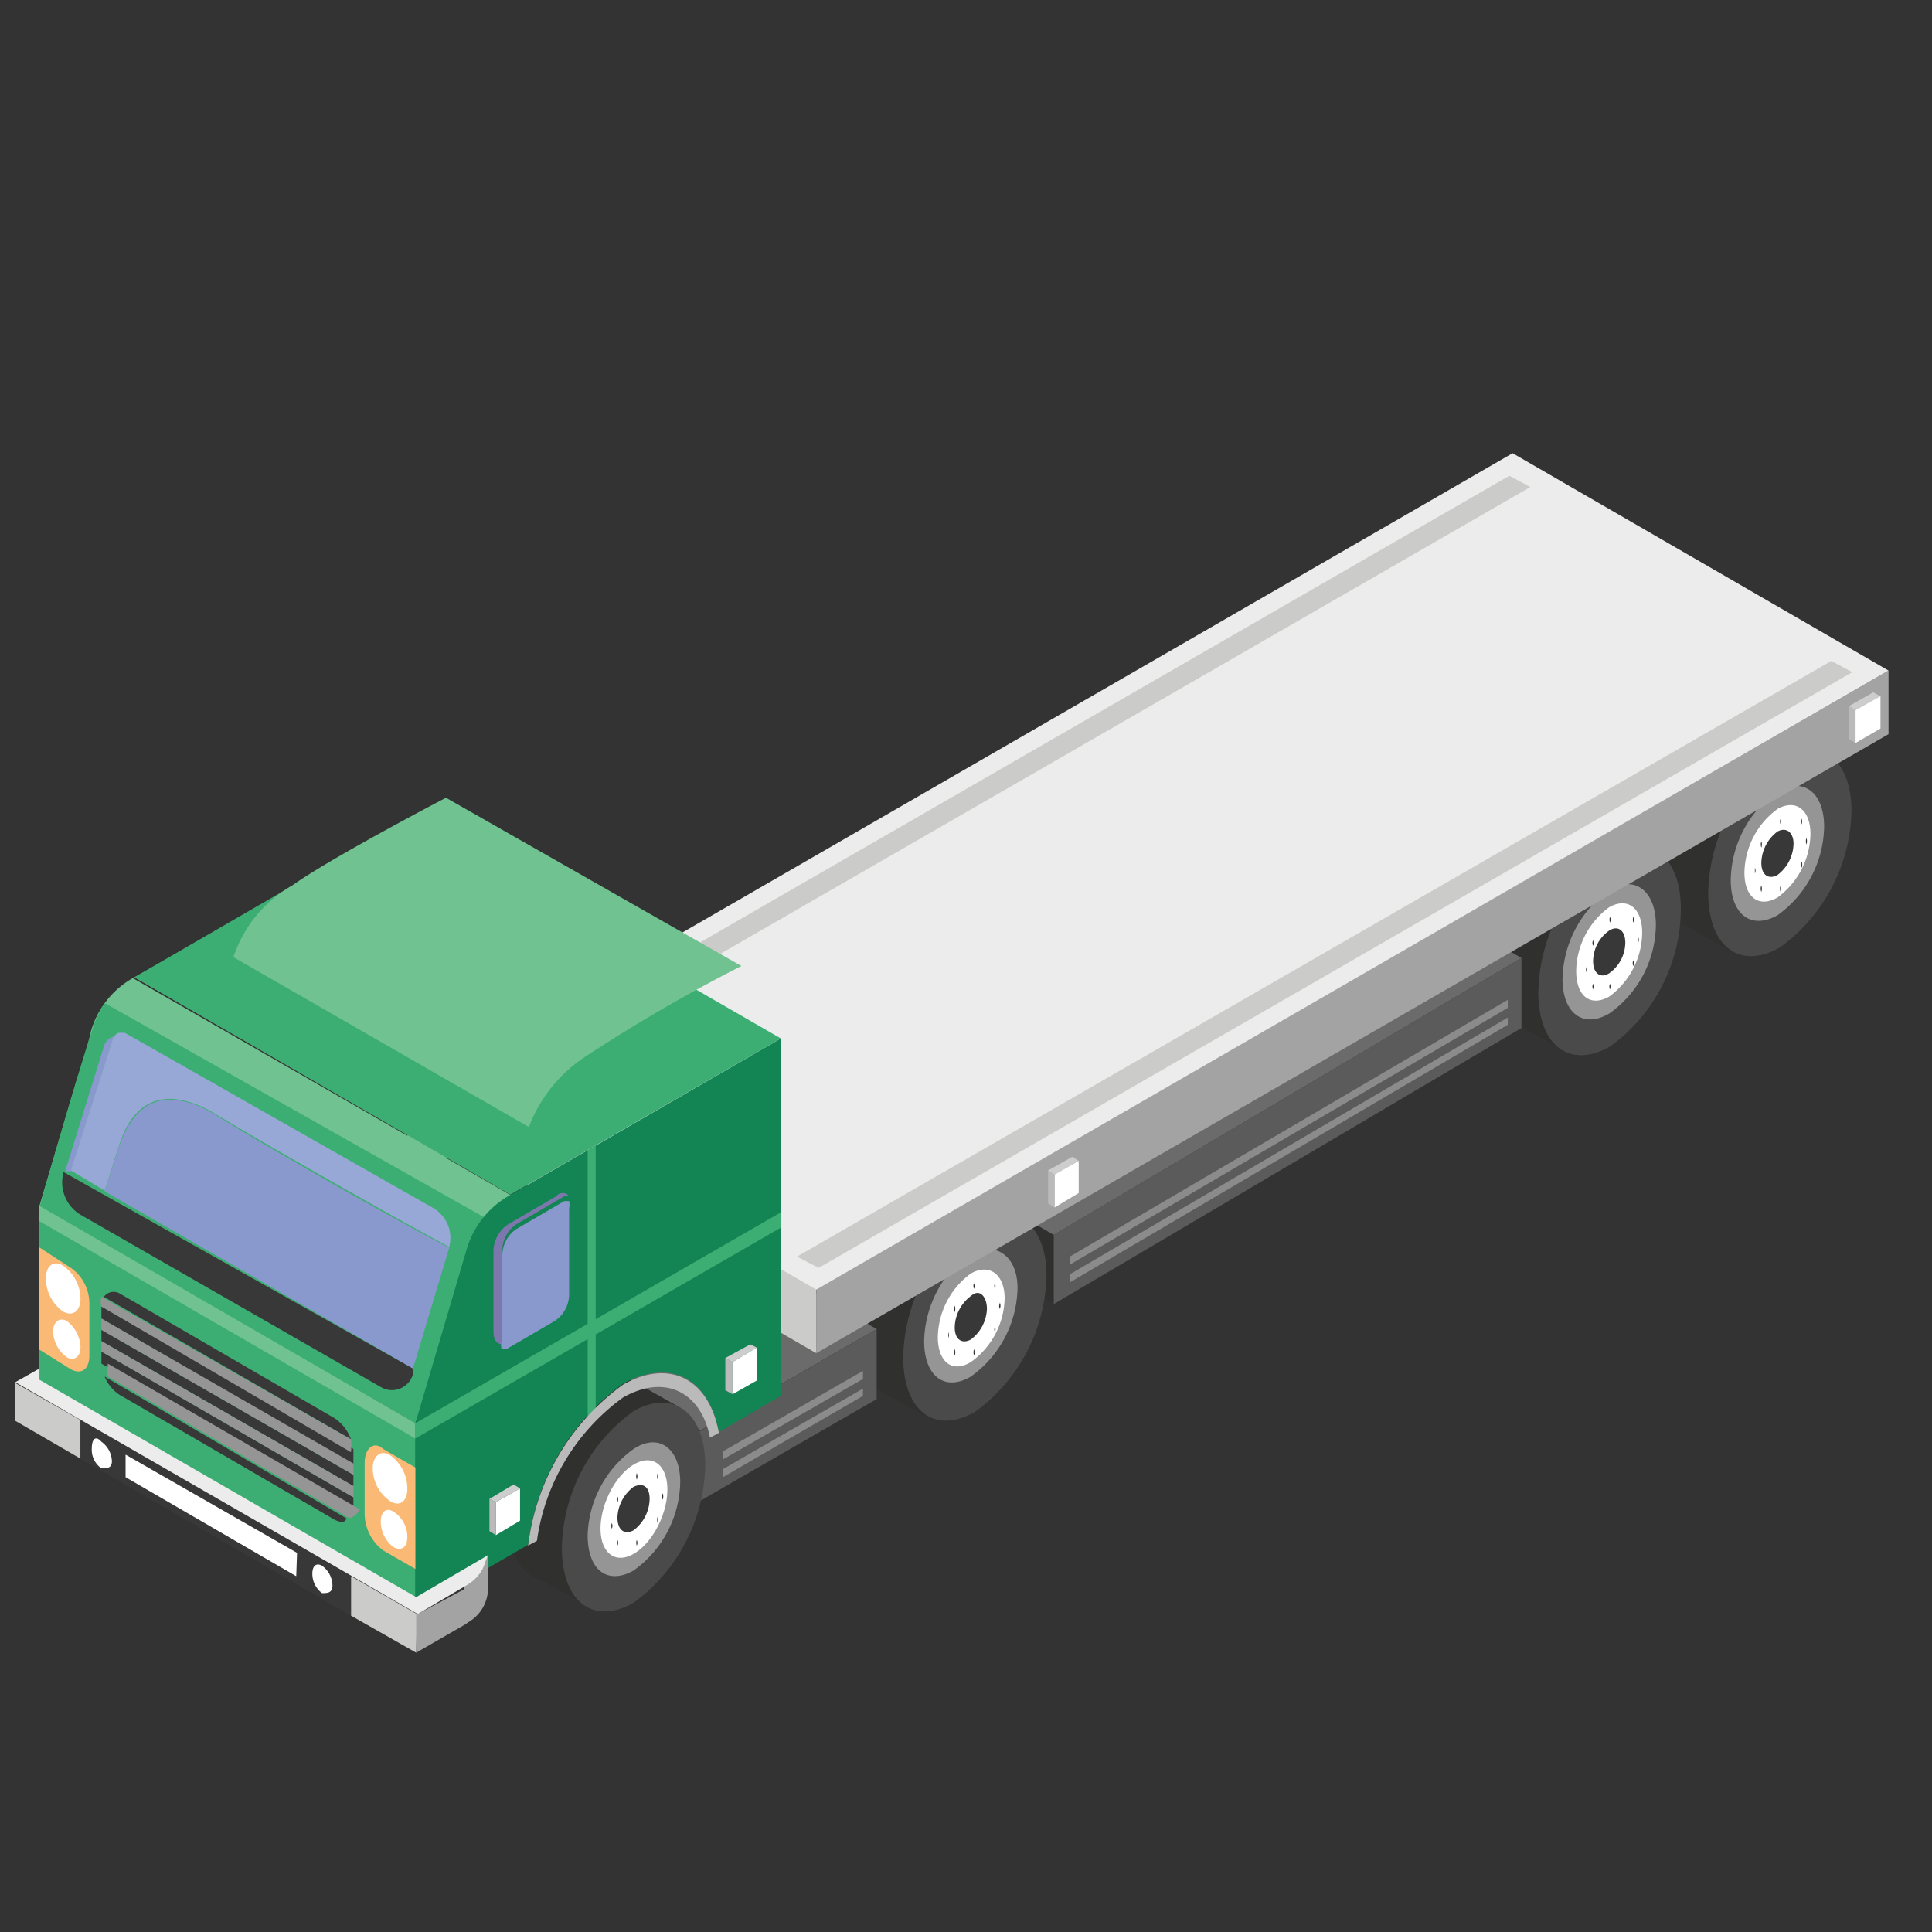 <svg id="Layer_1" data-name="Layer 1" xmlns="http://www.w3.org/2000/svg" viewBox="0 0 24 24"><rect x="0" y="0" width="24" height="24" fill="#333333" stroke="none"/><defs><style>.cls-1{fill:#30302f;}.cls-2{fill:#4a4a4a;}.cls-3{fill:#959595;}.cls-4{fill:#fff;}.cls-5{fill:#383838;}.cls-6{fill:#262626;}.cls-7{fill:#70c391;}.cls-8{fill:#6b6b6b;}.cls-9{fill:#5b5b5c;}.cls-10{fill:#8b8b8b;}.cls-11{fill:#cbcbca;}.cls-12{fill:#a4a3a3;}.cls-13{fill:#bababa;}.cls-14{fill:#cdcdcd;}.cls-15{fill:#ececec;}.cls-16{fill:#3cae73;}.cls-17{fill:#138453;}.cls-18{fill:#fbb976;}.cls-19{fill:#8a99cd;}.cls-20{fill:#98a8d6;}.cls-21{fill:#7c77ac;}</style></defs><polygon class="cls-1" points="12.12 14.63 13.1 15.2 13.1 16.2 12.12 15.64 12.12 14.63"/><path class="cls-1" d="M22.3,9.69a2.12,2.12,0,0,1-.89,1.7c-.49.29-.89,0-.89-.67A2.14,2.14,0,0,1,21.41,9C21.9,8.74,22.3,9,22.3,9.69Z"/><polygon class="cls-1" points="21.5 11.82 20.86 11.45 22.01 8.98 22.63 9.33 21.5 11.82"/><path class="cls-2" d="M23,10.07a2.15,2.15,0,0,1-.89,1.7c-.49.28-.89,0-.89-.68a2.15,2.15,0,0,1,.89-1.7C22.57,9.11,23,9.41,23,10.07Z"/><path class="cls-3" d="M22.66,10.27a1.38,1.38,0,0,1-.58,1.1c-.32.18-.58,0-.58-.44a1.38,1.38,0,0,1,.58-1.1C22.4,9.65,22.66,9.84,22.66,10.27Z"/><path class="cls-4" d="M22.49,10.36a1,1,0,0,1-.41.79c-.23.13-.41,0-.41-.31a1,1,0,0,1,.41-.79C22.31,9.92,22.49,10.06,22.49,10.36Z"/><path class="cls-5" d="M22.28,10.48a.5.5,0,0,1-.2.39c-.11.06-.2,0-.2-.15a.5.5,0,0,1,.2-.39C22.19,10.27,22.28,10.34,22.28,10.48Z"/><path class="cls-5" d="M22.12,10.17a.1.1,0,0,1,0,.07s0,0,0,0a.08.08,0,0,1,0-.07S22.12,10.14,22.12,10.17Z"/><path class="cls-5" d="M22.38,10.17a.1.1,0,0,1,0,.07s0,0,0,0a.08.08,0,0,1,0-.07S22.38,10.14,22.38,10.17Z"/><path class="cls-5" d="M21.88,10.45a.12.12,0,0,1,0,.08s0,0,0,0a.12.12,0,0,1,0-.08S21.88,10.42,21.88,10.45Z"/><path class="cls-5" d="M22.38,10.7a.1.1,0,0,1,0,.08s0,0,0,0a.08.08,0,0,1,0-.07S22.38,10.68,22.38,10.7Z"/><path class="cls-5" d="M21.88,11a.12.12,0,0,1,0,.08s0,0,0,0a.1.1,0,0,1,0-.08S21.88,11,21.88,11Z"/><path class="cls-5" d="M22.44,10.41a.12.12,0,0,1,0,.08s0,0,0,0a.12.12,0,0,1,0-.08S22.44,10.39,22.44,10.41Z"/><path class="cls-5" d="M21.8,10.78a.08.08,0,0,1,0,.07s0,0,0,0,0-.07,0-.08S21.8,10.75,21.8,10.78Z"/><path class="cls-5" d="M22.12,11a.12.12,0,0,1,0,.08s0,0,0,0a.1.1,0,0,1,0-.08S22.12,11,22.12,11Z"/><path class="cls-1" d="M20.21,10.92a2.15,2.15,0,0,1-.89,1.7c-.49.28-.89,0-.89-.68a2.15,2.15,0,0,1,.89-1.7C19.81,10,20.21,10.26,20.21,10.92Z"/><polygon class="cls-1" points="19.41 13.04 18.77 12.68 19.92 10.21 20.54 10.55 19.41 13.04"/><path class="cls-2" d="M20.88,11.29A2.12,2.12,0,0,1,20,13c-.49.28-.89,0-.89-.67a2.12,2.12,0,0,1,.89-1.7C20.48,10.33,20.88,10.63,20.88,11.29Z"/><path class="cls-3" d="M20.57,11.49a1.36,1.36,0,0,1-.58,1.1c-.32.19-.58,0-.58-.43A1.4,1.4,0,0,1,20,11.05C20.31,10.87,20.57,11.07,20.57,11.49Z"/><path class="cls-4" d="M20.4,11.59a1,1,0,0,1-.41.79c-.23.13-.41,0-.41-.32a1,1,0,0,1,.41-.79C20.22,11.14,20.4,11.28,20.4,11.59Z"/><path class="cls-5" d="M20.19,11.71a.47.47,0,0,1-.2.38c-.11.07-.2,0-.2-.15a.47.47,0,0,1,.2-.38C20.1,11.49,20.19,11.56,20.19,11.71Z"/><path class="cls-5" d="M20,11.39a.08.08,0,0,1,0,.07s0,0,0,0a.1.1,0,0,1,0-.07S20,11.36,20,11.39Z"/><path class="cls-5" d="M20.29,11.39a.08.08,0,0,1,0,.07s0,0,0,0a.1.1,0,0,1,0-.07S20.29,11.36,20.29,11.39Z"/><path class="cls-5" d="M19.79,11.68a.1.1,0,0,1,0,.07s0,0,0,0a.08.08,0,0,1,0-.07S19.79,11.65,19.79,11.68Z"/><path class="cls-5" d="M20.29,11.93a.08.08,0,0,1,0,.07s0,0,0,0a.08.08,0,0,1,0-.07S20.29,11.9,20.29,11.93Z"/><path class="cls-5" d="M19.79,12.22a.1.1,0,0,1,0,.07s0,0,0,0a.08.08,0,0,1,0-.07S19.79,12.19,19.79,12.22Z"/><path class="cls-5" d="M20.35,11.64a.08.08,0,0,1,0,.07s0,0,0,0a.08.08,0,0,1,0-.07S20.35,11.61,20.35,11.64Z"/><path class="cls-5" d="M19.71,12s0,.07,0,.08,0,0,0,0a.08.08,0,0,1,0-.07S19.71,12,19.71,12Z"/><path class="cls-5" d="M20,12.22a.1.1,0,0,1,0,.07s0,0,0,0a.08.08,0,0,1,0-.07S20,12.19,20,12.22Z"/><path class="cls-1" d="M12.28,15.46a2.12,2.12,0,0,1-.89,1.7c-.49.29-.89,0-.89-.67a2.14,2.14,0,0,1,.89-1.7C11.88,14.51,12.28,14.81,12.28,15.46Z"/><polygon class="cls-1" points="11.48 17.59 10.84 17.22 11.99 14.75 12.61 15.1 11.48 17.59"/><path class="cls-2" d="M13,15.84a2.15,2.15,0,0,1-.89,1.7c-.49.28-.89,0-.89-.68a2.15,2.15,0,0,1,.89-1.7C12.55,14.88,13,15.18,13,15.84Z"/><path class="cls-3" d="M12.64,16a1.38,1.38,0,0,1-.58,1.1c-.32.19-.58,0-.58-.44a1.39,1.39,0,0,1,.58-1.1C12.38,15.42,12.64,15.61,12.64,16Z"/><path class="cls-4" d="M12.48,16.13a1,1,0,0,1-.42.79c-.23.14-.41,0-.41-.31a1,1,0,0,1,.41-.79C12.29,15.69,12.48,15.83,12.48,16.13Z"/><path class="cls-5" d="M12.26,16.26a.5.5,0,0,1-.2.38c-.11.06-.2,0-.2-.15a.5.5,0,0,1,.2-.39C12.17,16,12.26,16.11,12.26,16.26Z"/><path class="cls-5" d="M12.1,15.94a.1.1,0,0,1,0,.07s0,0,0,0a.08.08,0,0,1,0-.07S12.1,15.91,12.1,15.94Z"/><path class="cls-5" d="M12.36,15.94a.1.1,0,0,1,0,.07s0,0,0,0a.08.08,0,0,1,0-.07S12.36,15.91,12.36,15.94Z"/><path class="cls-5" d="M11.86,16.22a.12.12,0,0,1,0,.08s0,0,0,0a.12.12,0,0,1,0-.08S11.86,16.19,11.86,16.22Z"/><path class="cls-5" d="M12.36,16.48a.1.1,0,0,1,0,.07s0,0,0,0a.08.08,0,0,1,0-.07S12.36,16.45,12.36,16.48Z"/><path class="cls-5" d="M11.86,16.76a.12.12,0,0,1,0,.08s0,0,0,0a.12.12,0,0,1,0-.08S11.86,16.73,11.86,16.76Z"/><path class="cls-5" d="M12.42,16.18a.1.1,0,0,1,0,.08s0,0,0,0a.08.08,0,0,1,0-.07S12.42,16.16,12.42,16.18Z"/><path class="cls-5" d="M11.78,16.55a.08.08,0,0,1,0,.07s0,0,0,0,0-.07,0-.08S11.78,16.52,11.78,16.55Z"/><path class="cls-5" d="M12.1,16.76a.12.12,0,0,1,0,.08s0,0,0,0a.12.12,0,0,1,0-.08S12.1,16.73,12.1,16.76Z"/><path class="cls-6" d="M8.82,17.9l-.69-.41-.46-.37a3.69,3.69,0,0,0,.4-.16S9,17.26,8.82,17.9Z"/><polygon class="cls-7" points="5.06 10.22 5.06 14.71 5.57 14.38 1.67 12.14 5.06 10.22"/><polygon class="cls-7" points="4.25 15.14 0.49 17.31 0.49 14.98 0.97 13.36 4.25 15.14"/><path class="cls-7" d="M1.13,12.81a1.11,1.11,0,0,1,.52-.66h0l3.9,2.24,1.2.69-.15,1.36L4.25,15.14,1,13.36Z"/><polygon class="cls-8" points="6.92 16.75 9.1 15.48 10.89 16.51 8.7 17.77 6.92 16.75"/><polygon class="cls-9" points="10.89 16.51 8.67 17.79 8.67 18.66 10.89 17.38 10.89 16.51"/><polygon class="cls-10" points="10.72 17.25 8.98 18.25 8.98 18.35 10.72 17.34 10.72 17.25"/><polygon class="cls-10" points="10.72 17.03 8.98 18.03 8.98 18.13 10.72 17.13 10.72 17.03"/><polygon class="cls-8" points="11.31 14.31 17.11 10.88 18.9 11.9 13.09 15.34 11.31 14.31"/><polygon class="cls-9" points="18.9 11.9 13.09 15.34 13.09 16.2 18.9 12.77 18.9 11.9"/><polygon class="cls-10" points="18.73 12.64 13.29 15.83 13.29 15.93 18.73 12.73 18.73 12.64"/><polygon class="cls-10" points="18.73 12.42 13.29 15.61 13.29 15.71 18.73 12.52 18.73 12.42"/><polygon class="cls-11" points="5.47 13.31 5.47 14.11 10.14 16.81 10.14 16.01 5.47 13.31"/><polygon class="cls-12" points="23.46 8.33 23.46 9.12 10.14 16.81 10.14 16.01 23.46 8.33"/><path class="cls-1" d="M8.09,17.83a2.1,2.1,0,0,1-.89,1.7c-.49.29-.89,0-.89-.67a2.12,2.12,0,0,1,.89-1.7C7.7,16.87,8.09,17.18,8.09,17.83Z"/><polygon class="cls-1" points="7.3 19.95 6.65 19.59 7.8 17.12 8.42 17.47 7.3 19.95"/><path class="cls-2" d="M8.76,18.2a2.16,2.16,0,0,1-.89,1.71c-.49.28-.89,0-.89-.68a2.14,2.14,0,0,1,.89-1.7C8.36,17.25,8.76,17.55,8.76,18.2Z"/><path class="cls-3" d="M8.45,18.41a1.38,1.38,0,0,1-.58,1.1c-.32.18-.57,0-.57-.44A1.37,1.37,0,0,1,7.87,18C8.19,17.79,8.45,18,8.45,18.41Z"/><ellipse class="cls-4" cx="7.87" cy="18.74" rx="0.64" ry="0.36" transform="translate(-12.45 18.65) rotate(-66.95)"/><path class="cls-5" d="M8.07,18.62a.5.5,0,0,1-.2.39c-.11.06-.2,0-.2-.16a.5.5,0,0,1,.2-.38C8,18.41,8.07,18.48,8.07,18.62Z"/><path class="cls-5" d="M7.91,18.3a.1.1,0,0,1,0,.08s0,0,0,0a.12.12,0,0,1,0-.08S7.91,18.28,7.91,18.3Z"/><path class="cls-5" d="M8.17,18.3a.1.1,0,0,1,0,.08s0,0,0,0a.12.12,0,0,1,0-.08S8.17,18.28,8.17,18.3Z"/><path class="cls-5" d="M7.67,18.59a.07.07,0,0,1,0,.07s0,0,0,0,0-.07,0-.08S7.67,18.56,7.67,18.59Z"/><path class="cls-5" d="M8.17,18.84a.12.12,0,0,1,0,.08s0,0,0,0a.12.12,0,0,1,0-.08S8.17,18.81,8.17,18.84Z"/><path class="cls-5" d="M7.67,19.13a.07.07,0,0,1,0,.07s0,0,0,0,0-.06,0-.07S7.67,19.1,7.67,19.13Z"/><path class="cls-5" d="M8.23,18.55a.09.09,0,0,1,0,.08s0,0,0,0a.11.11,0,0,1,0-.08S8.23,18.52,8.23,18.55Z"/><path class="cls-5" d="M7.6,18.92a.08.08,0,0,1,0,.07s0,0,0,0a.1.1,0,0,1,0-.07S7.6,18.89,7.6,18.92Z"/><path class="cls-5" d="M7.91,19.13a.08.08,0,0,1,0,.07s0,0,0,0a.1.1,0,0,1,0-.07S7.91,19.1,7.91,19.13Z"/><polygon class="cls-4" points="23.05 9.23 23.36 9.05 23.36 8.64 23.05 8.82 23.05 9.23"/><polygon class="cls-13" points="22.97 8.77 23.05 8.82 23.05 9.23 22.97 9.18 22.97 8.77"/><polygon class="cls-14" points="22.97 8.77 23.27 8.6 23.36 8.65 23.05 8.82 22.97 8.77"/><polygon class="cls-4" points="13.1 15 13.4 14.82 13.4 14.42 13.1 14.59 13.1 15"/><polygon class="cls-13" points="13.02 14.54 13.1 14.59 13.1 15 13.02 14.95 13.02 14.54"/><polygon class="cls-14" points="13.02 14.54 13.32 14.37 13.4 14.42 13.1 14.59 13.02 14.54"/><path class="cls-12" d="M6.57,14l2.64-1.39V12l-1.63.77A2.06,2.06,0,0,0,6.57,14Z"/><polygon class="cls-15" points="10.14 16.02 23.46 8.33 18.79 5.63 5.47 13.32 10.14 16.02"/><polygon class="cls-11" points="6.17 13.45 19.01 6.05 18.75 5.91 5.9 13.32 6.17 13.45"/><polygon class="cls-11" points="10.17 15.75 23.01 8.35 22.75 8.21 9.9 15.61 10.17 15.75"/><path class="cls-16" d="M1.3,12.46l4.8,2.71-.94,2.51L.49,15s.48-1.7.69-2.31A1.81,1.81,0,0,1,1.3,12.46Z"/><path class="cls-17" d="M9.7,12.9,6.33,14.85a1.13,1.13,0,0,0-.53.66l-.64,2.17V20l1.4-.81a2.9,2.9,0,0,1,1.18-2c.59-.33,1.07-.06,1.19.6l.77-.45Z"/><polygon class="cls-16" points="7.3 17.6 7.3 14.29 7.4 14.23 7.4 17.6 7.3 17.6"/><path class="cls-13" d="M7.74,17.36a2.65,2.65,0,0,0-1.07,1.78l-.11.06a2.9,2.9,0,0,1,1.18-2c.59-.33,1.07-.06,1.19.6l-.11.06C8.71,17.3,8.27,17.06,7.74,17.36Z"/><polygon class="cls-16" points="0.49 14.98 5.16 17.68 5.16 20.01 0.49 17.31 0.49 14.98"/><polygon class="cls-7" points="0.49 14.98 5.16 17.68 5.16 17.87 0.49 15.17 0.49 14.98"/><polygon class="cls-16" points="9.7 15.06 5.16 17.68 5.16 17.87 9.7 15.25 9.7 15.06"/><path class="cls-5" d="M4.39,18.05v.14L1.26,16.38v-.15L4.39,18Z"/><path class="cls-5" d="M4.39,18.71v0L1.26,16.94v-.15L4.39,18.6Z"/><path class="cls-5" d="M1.49,16.07l2.67,1.55a.54.54,0,0,1,.2.26L1.29,16.11A.15.15,0,0,1,1.49,16.07Z"/><polygon class="cls-5" points="4.39 18.46 1.26 16.66 1.26 16.52 4.39 18.32 4.39 18.46"/><path class="cls-5" d="M4.16,18.88,1.49,17.33a.49.49,0,0,1-.19-.23l3,1.76C4.3,18.91,4.24,18.92,4.16,18.88Z"/><path class="cls-3" d="M4.36,17.88a.76.76,0,0,1,0,.16L1.26,16.23a.21.21,0,0,1,0-.12Z"/><polygon class="cls-3" points="4.39 18.32 1.26 16.52 1.26 16.38 4.39 18.18 4.39 18.32"/><polygon class="cls-3" points="4.39 18.6 1.26 16.79 1.26 16.66 4.39 18.46 4.39 18.6"/><path class="cls-3" d="M4.34,18.86l-3-1.76a.75.75,0,0,1,0-.16l3.13,1.81A.22.22,0,0,1,4.34,18.86Z"/><path class="cls-18" d="M.48,15.49l.4.26a.54.54,0,0,1,.23.44v.65c0,.17-.1.24-.23.17l-.4-.25Z"/><path class="cls-18" d="M4.76,18l.4.23v1.26l-.4-.23a.58.58,0,0,1-.23-.44v-.65C4.53,18,4.64,17.89,4.76,18Z"/><path class="cls-4" d="M4.63,18.24a.5.5,0,0,0,.22.41c.12.07.21,0,.21-.16a.51.51,0,0,0-.21-.41C4.73,18,4.63,18.09,4.63,18.24Z"/><path class="cls-4" d="M4.73,18.9a.4.4,0,0,0,.16.32c.1.05.17,0,.17-.13a.37.37,0,0,0-.17-.31C4.8,18.72,4.73,18.78,4.73,18.9Z"/><path class="cls-4" d="M.57,15.88a.51.51,0,0,0,.21.41c.12.07.22,0,.22-.16a.51.51,0,0,0-.22-.41C.66,15.65.57,15.73.57,15.88Z"/><path class="cls-4" d="M.66,16.54a.41.41,0,0,0,.17.32c.09.05.17,0,.17-.13a.43.43,0,0,0-.17-.32C.74,16.36.66,16.42.66,16.54Z"/><path class="cls-19" d="M1.4,12.91.88,14.55l-.07,0L1.29,13a.18.18,0,0,1,.18-.13A.14.14,0,0,0,1.4,12.91Z"/><path class="cls-5" d="M4.73,17.23,1,15.09a.47.47,0,0,1-.21-.53v0L5.13,17l0,.07A.27.27,0,0,1,4.73,17.23Z"/><path class="cls-19" d="M2.68,13.85C3,14.06,4.62,15,5.58,15.5h0L5.13,17,1.3,14.8c.06-.18.11-.36.17-.53C1.7,13.55,2.18,13.55,2.68,13.85Z"/><path class="cls-20" d="M1.4,12.91a.14.14,0,0,1,.07-.08l.08,0L5.37,15a.43.43,0,0,1,.21.49c-1-.54-2.56-1.44-2.9-1.65-.5-.3-1-.3-1.21.42-.06.17-.11.35-.17.53l-.42-.25Z"/><path class="cls-12" d="M6.06,19.32v.46a.49.49,0,0,1-.24.37l-.07-.53Z"/><polygon class="cls-11" points="5.18 20.05 5.17 20.53 4.36 20.07 4.36 19.58 5.18 20.05"/><polygon class="cls-11" points="0.19 17.18 1 17.64 1 18.12 0.19 17.65 0.19 17.18"/><polygon class="cls-5" points="4.36 19.58 4.36 20.07 1 18.12 1 17.64 4.36 19.58"/><polygon class="cls-4" points="1.56 18.07 3.69 19.29 3.68 19.58 1.56 18.35 1.56 18.07"/><path class="cls-12" d="M5.17,20.06v.47l.59-.34A.34.34,0,0,0,5.92,20v-.34Z"/><path class="cls-15" d="M6.06,19.32l-.89.52L.49,17.14V17l-.3.17,5,2.88.61-.36A.51.51,0,0,0,6,19.48Z"/><path class="cls-4" d="M3.88,19.55a.3.3,0,0,0,.12.24c.07,0,.13,0,.13-.1A.31.31,0,0,0,4,19.45C3.93,19.41,3.88,19.45,3.88,19.55Z"/><path class="cls-4" d="M1.14,18a.28.28,0,0,0,.12.24c.07,0,.13,0,.13-.09a.31.31,0,0,0-.13-.24C1.19,17.83,1.14,17.87,1.14,18Z"/><polygon class="cls-16" points="6.34 14.84 9.7 12.9 5.02 10.2 1.67 12.14 6.34 14.84"/><path class="cls-7" d="M6.57,14a1.81,1.81,0,0,1,.71-.88A20.31,20.31,0,0,1,9.21,12L5.54,9.91S4.12,10.65,3.63,11a1.6,1.6,0,0,0-.73.89Z"/><path class="cls-21" d="M6.31,15.21l.6-.35a.1.1,0,0,1,.16,0l-.06,0-.6.35a.4.4,0,0,0-.17.33v1.07a.22.22,0,0,0,0,.09c-.06,0-.11-.05-.11-.15V15.54A.41.41,0,0,1,6.31,15.21Z"/><path class="cls-19" d="M6.24,15.6a.4.4,0,0,1,.17-.33l.6-.35.06,0a.24.24,0,0,1,0,.09v1.07a.4.4,0,0,1-.18.33l-.6.35-.06,0a.22.22,0,0,1,0-.09Z"/><polygon class="cls-4" points="6.16 19.07 6.46 18.89 6.46 18.49 6.16 18.66 6.16 19.07"/><polygon class="cls-13" points="6.08 18.62 6.16 18.66 6.16 19.07 6.08 19.02 6.08 18.62"/><polygon class="cls-14" points="6.08 18.62 6.38 18.44 6.46 18.49 6.16 18.66 6.08 18.62"/><polygon class="cls-4" points="9.1 17.32 9.4 17.15 9.4 16.74 9.1 16.92 9.1 17.32"/><polygon class="cls-13" points="9.01 16.87 9.1 16.92 9.1 17.32 9.01 17.27 9.01 16.87"/><polygon class="cls-14" points="9.01 16.87 9.32 16.7 9.4 16.74 9.1 16.92 9.01 16.87"/></svg>